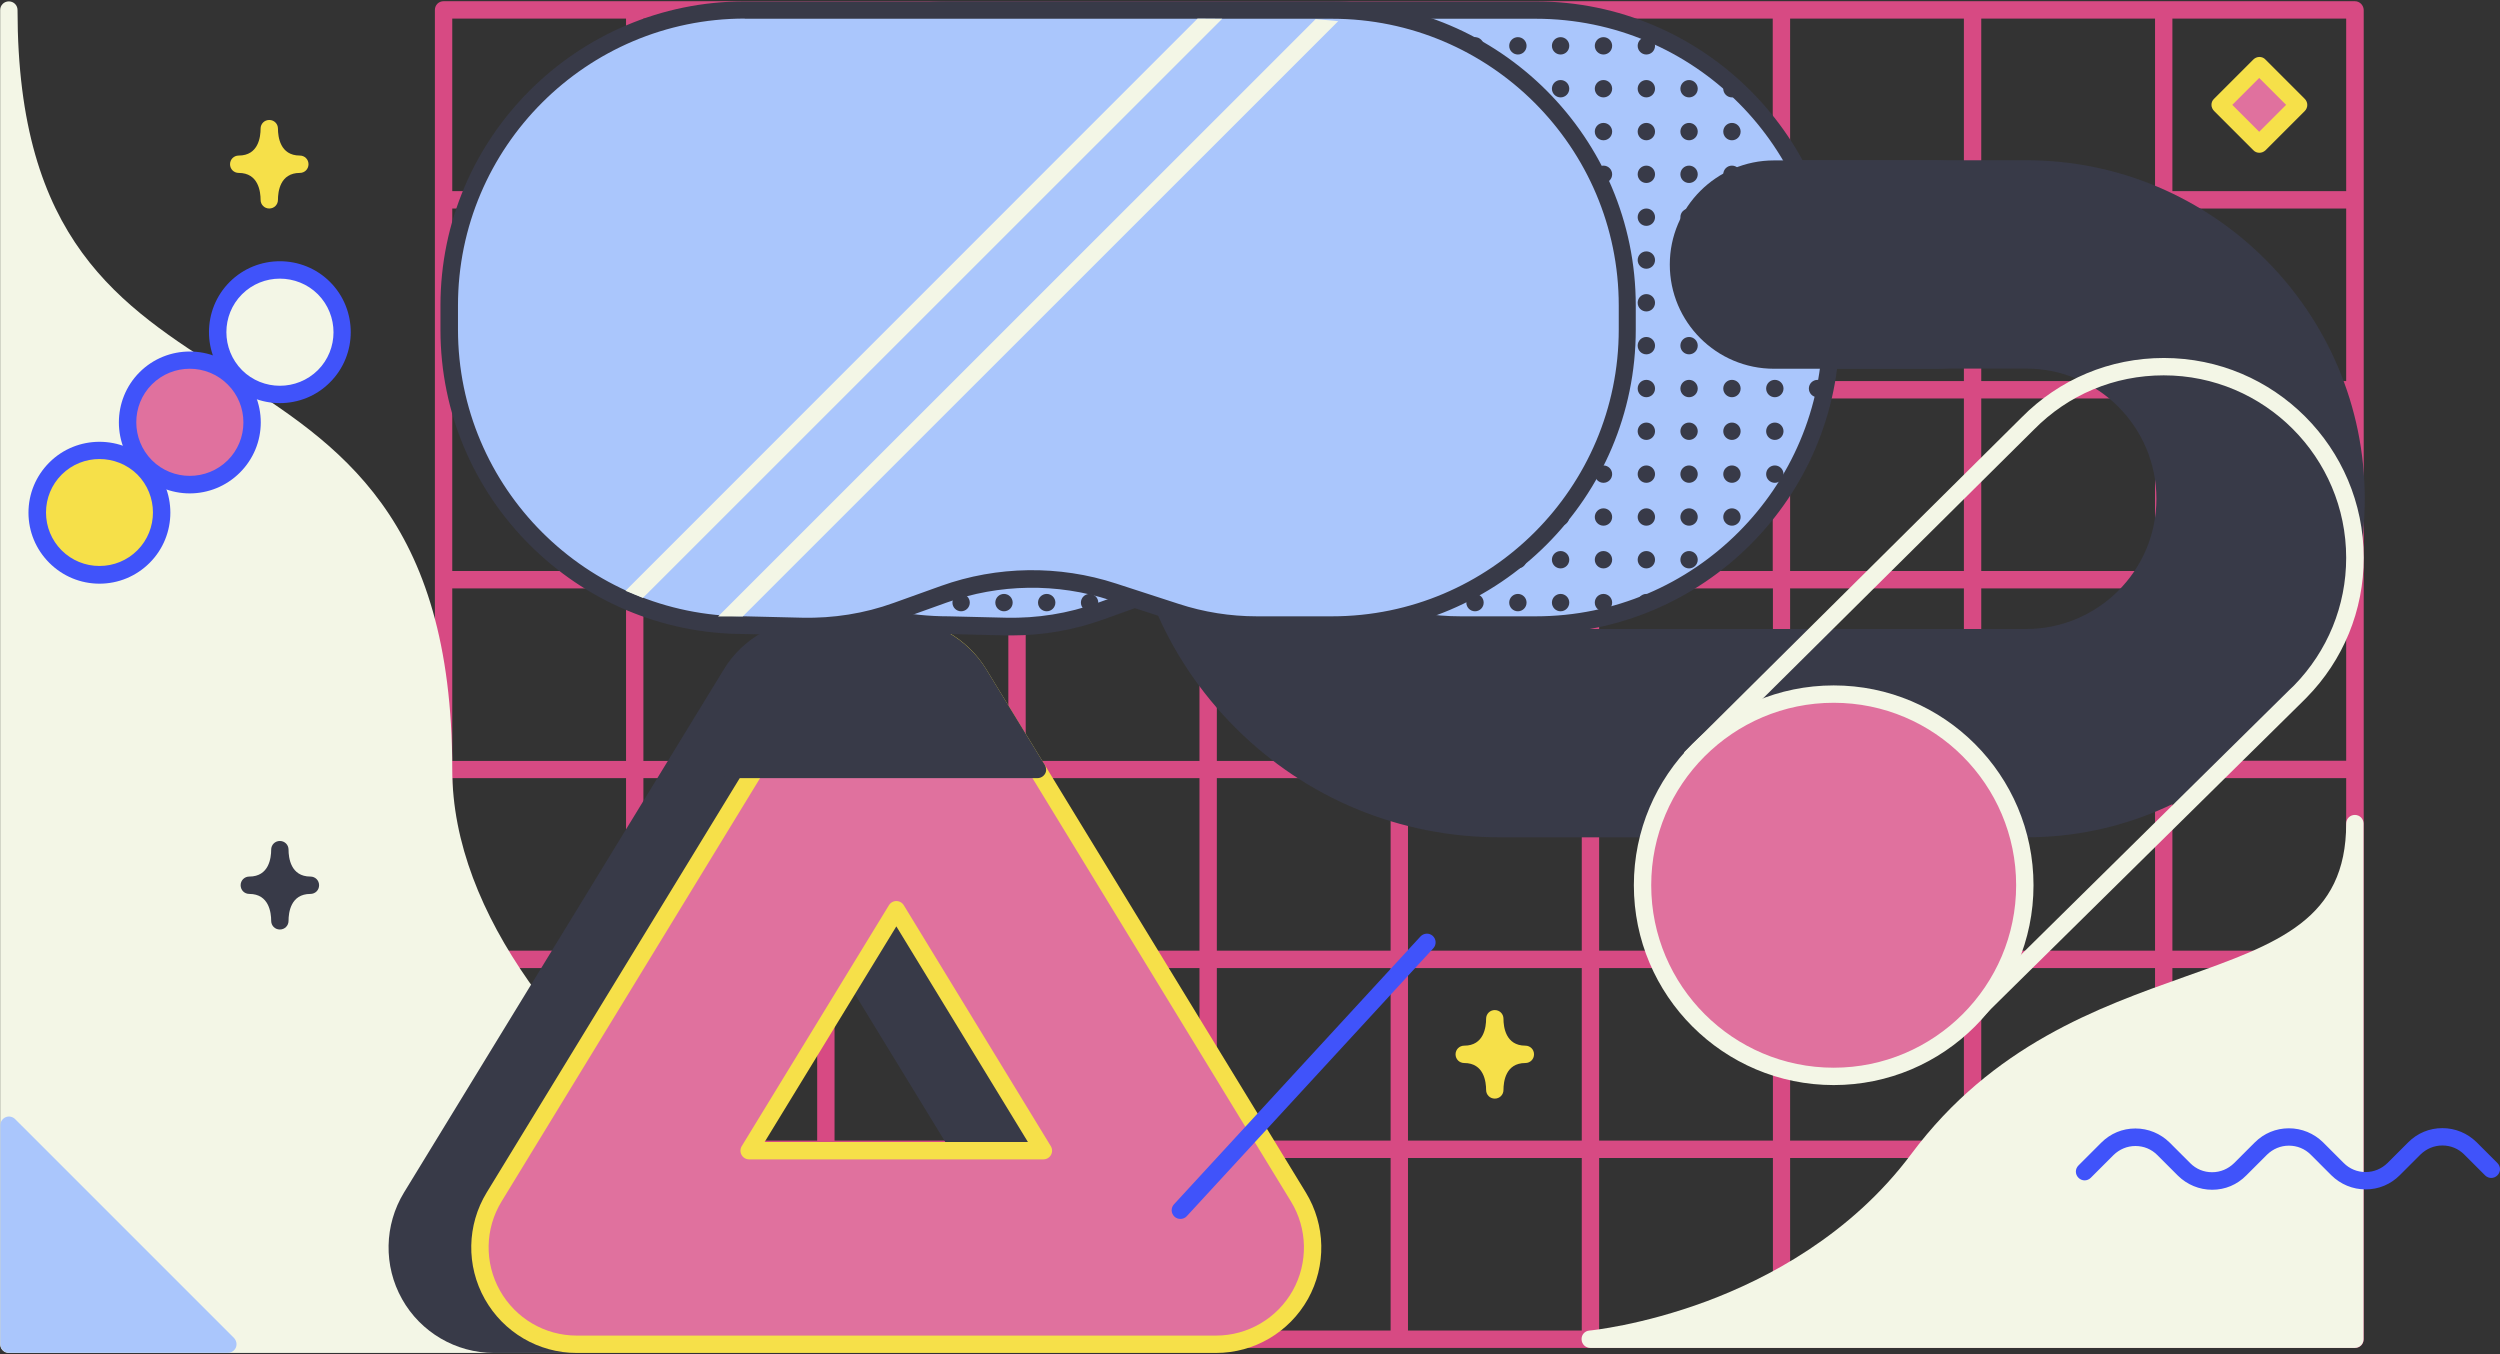 <svg xmlns="http://www.w3.org/2000/svg" xmlns:xlink="http://www.w3.org/1999/xlink" width="1440" height="780" version="1.1" viewBox="0 0 1440 780"><rect x="0" y="0" width="1440" height="780" fill="#333333" stroke="none"/><title>vr</title><desc>Created with Sketch.</desc><g id="Page-1" fill="none" fill-rule="evenodd" stroke="none" stroke-width="1"><g id="vr" fill-rule="nonzero" transform="translate(-240, -150)"><g id="Group" transform="translate(240, 150)"><path id="Shape" fill="#D74A83" d="M1356.4,0.7 L1246.3,0.7 L1136.2,0.7 L1026.1,0.7 L916,0.7 L806,0.7 L695.9,0.7 L585.8,0.7 L475.7,0.7 L365.6,0.7 L255.5,0.7 C252.7,0.7 250.5,2.9 250.5,5.7 L250.5,115.1 L250.5,224.5 L250.5,333.9 L250.5,443.3 L250.5,552.7 L250.5,662 L250.5,771.4 C250.5,774.2 252.7,776.4 255.5,776.4 L365.6,776.4 L475.7,776.4 L585.8,776.4 L695.9,776.4 L806,776.4 L916.1,776.4 L1026.2,776.4 L1136.3,776.4 L1246.4,776.4 L1356.5,776.4 C1359.3,776.4 1361.5,774.2 1361.5,771.4 L1361.5,662 L1361.5,552.6 L1361.5,443.2 L1361.5,333.9 L1361.5,224.5 L1361.5,115.1 L1361.5,5.7 C1361.4,3 1359.2,0.7 1356.4,0.7 Z M1351.4,219.5 L1251.3,219.5 L1251.3,120.1 L1351.4,120.1 L1351.4,219.5 Z M1351.4,328.9 L1251.3,328.9 L1251.3,229.5 L1351.4,229.5 L1351.4,328.9 Z M1351.4,438.2 L1251.3,438.2 L1251.3,338.8 L1351.4,338.8 L1351.4,438.2 Z M1351.4,547.6 L1251.3,547.6 L1251.3,448.2 L1351.4,448.2 L1351.4,547.6 Z M260.5,448.2 L360.6,448.2 L360.6,547.6 L260.5,547.6 L260.5,448.2 Z M260.5,338.9 L360.6,338.9 L360.6,438.3 L260.5,438.3 L260.5,338.9 Z M260.5,229.5 L360.6,229.5 L360.6,328.9 L260.5,328.9 L260.5,229.5 Z M370.6,338.9 L470.7,338.9 L470.7,438.3 L370.6,438.3 L370.6,338.9 Z M480.7,338.9 L580.8,338.9 L580.8,438.3 L480.7,438.3 L480.7,338.9 Z M590.8,338.9 L690.9,338.9 L690.9,438.3 L590.8,438.3 L590.8,338.9 Z M700.9,338.9 L801,338.9 L801,438.3 L700.9,438.3 L700.9,338.9 Z M811,338.9 L911.1,338.9 L911.1,438.3 L811,438.3 L811,338.9 Z M921.1,338.9 L1021.2,338.9 L1021.2,438.3 L921.1,438.3 L921.1,338.9 Z M1031.1,338.9 L1131.2,338.9 L1131.2,438.3 L1031.1,438.3 L1031.1,338.9 Z M1141.2,338.9 L1241.3,338.9 L1241.3,438.3 L1141.2,438.3 L1141.2,338.9 Z M1241.3,328.9 L1141.2,328.9 L1141.2,229.5 L1241.3,229.5 L1241.3,328.9 Z M1131.2,328.9 L1031.1,328.9 L1031.1,229.5 L1131.2,229.5 L1131.2,328.9 Z M1021.1,328.9 L921,328.9 L921,229.5 L1021.1,229.5 L1021.1,328.9 Z M911.1,328.9 L811,328.9 L811,229.5 L911.1,229.5 L911.1,328.9 Z M801,328.9 L700.9,328.9 L700.9,229.5 L801,229.5 L801,328.9 Z M690.9,328.9 L590.8,328.9 L590.8,229.5 L690.9,229.5 L690.9,328.9 Z M580.8,328.9 L480.7,328.9 L480.7,229.5 L580.8,229.5 L580.8,328.9 L580.8,328.9 Z M470.7,328.9 L370.6,328.9 L370.6,229.5 L470.7,229.5 L470.7,328.9 Z M370.6,448.2 L470.7,448.2 L470.7,547.6 L370.6,547.6 L370.6,448.2 Z M480.7,448.2 L580.8,448.2 L580.8,547.6 L480.7,547.6 L480.7,448.2 Z M590.8,448.2 L690.9,448.2 L690.9,547.6 L590.8,547.6 L590.8,448.2 Z M700.9,448.2 L801,448.2 L801,547.6 L700.9,547.6 L700.9,448.2 Z M811,448.2 L911.1,448.2 L911.1,547.6 L811,547.6 L811,448.2 Z M921.1,448.2 L1021.2,448.2 L1021.2,547.6 L921.1,547.6 L921.1,448.2 Z M1031.1,448.2 L1131.2,448.2 L1131.2,547.6 L1031.1,547.6 L1031.1,448.2 Z M1141.2,448.2 L1241.3,448.2 L1241.3,547.6 L1141.2,547.6 L1141.2,448.2 Z M1241.3,219.5 L1141.2,219.5 L1141.2,120.1 L1241.3,120.1 L1241.3,219.5 Z M1131.2,219.5 L1031.1,219.5 L1031.1,120.1 L1131.2,120.1 L1131.2,219.5 Z M1021.1,219.5 L921,219.5 L921,120.1 L1021.1,120.1 L1021.1,219.5 Z M911.1,219.5 L811,219.5 L811,120.1 L911.1,120.1 L911.1,219.5 Z M801,219.5 L700.9,219.5 L700.9,120.1 L801,120.1 L801,219.5 Z M690.9,219.5 L590.8,219.5 L590.8,120.1 L690.9,120.1 L690.9,219.5 Z M580.8,219.5 L480.7,219.5 L480.7,120.1 L580.8,120.1 L580.8,219.5 L580.8,219.5 Z M470.7,219.5 L370.6,219.5 L370.6,120.1 L470.7,120.1 L470.7,219.5 Z M360.6,219.5 L260.5,219.5 L260.5,120.1 L360.6,120.1 L360.6,219.5 Z M260.5,557.6 L360.6,557.6 L360.6,657 L260.5,657 L260.5,557.6 Z M370.6,557.6 L470.7,557.6 L470.7,657 L370.6,657 L370.6,557.6 Z M480.7,557.6 L580.8,557.6 L580.8,657 L480.7,657 L480.7,557.6 Z M590.8,557.6 L690.9,557.6 L690.9,657 L590.8,657 L590.8,557.6 Z M700.9,557.6 L801,557.6 L801,657 L700.9,657 L700.9,557.6 Z M811,557.6 L911.1,557.6 L911.1,657 L811,657 L811,557.6 Z M921.1,557.6 L1021.2,557.6 L1021.2,657 L921.1,657 L921.1,557.6 Z M1031.1,557.6 L1131.2,557.6 L1131.2,657 L1031.1,657 L1031.1,557.6 Z M1141.2,557.6 L1241.3,557.6 L1241.3,657 L1141.2,657 L1141.2,557.6 Z M1251.3,557.6 L1351.4,557.6 L1351.4,657 L1251.3,657 L1251.3,557.6 Z M1351.4,110.1 L1251.3,110.1 L1251.3,10.7 L1351.4,10.7 L1351.4,110.1 Z M1241.3,110.1 L1141.2,110.1 L1141.2,10.7 L1241.3,10.7 L1241.3,110.1 Z M1131.2,110.1 L1031.1,110.1 L1031.1,10.7 L1131.2,10.7 L1131.2,110.1 Z M1021.1,110.1 L921,110.1 L921,10.7 L1021.1,10.7 L1021.1,110.1 Z M911.1,110.1 L811,110.1 L811,10.7 L911.1,10.7 L911.1,110.1 Z M801,110.1 L700.9,110.1 L700.9,10.7 L801,10.7 L801,110.1 Z M690.9,110.1 L590.8,110.1 L590.8,10.7 L690.9,10.7 L690.9,110.1 Z M580.8,110.1 L480.7,110.1 L480.7,10.7 L580.8,10.7 L580.8,110.1 L580.8,110.1 Z M470.7,110.1 L370.6,110.1 L370.6,10.7 L470.7,10.7 L470.7,110.1 Z M260.5,10.7 L360.6,10.7 L360.6,110.1 L260.5,110.1 L260.5,10.7 Z M260.5,667 L360.6,667 L360.6,766.4 L260.5,766.4 L260.5,667 Z M370.6,667 L470.7,667 L470.7,766.4 L370.6,766.4 L370.6,667 Z M480.7,667 L580.8,667 L580.8,766.4 L480.7,766.4 L480.7,667 Z M590.8,667 L690.9,667 L690.9,766.4 L590.8,766.4 L590.8,667 Z M700.9,667 L801,667 L801,766.4 L700.9,766.4 L700.9,667 Z M811,667 L911.1,667 L911.1,766.4 L811,766.4 L811,667 Z M921.1,667 L1021.2,667 L1021.2,766.4 L921.1,766.4 L921.1,667 Z M1031.1,667 L1131.2,667 L1131.2,766.4 L1031.1,766.4 L1031.1,667 Z M1141.2,667 L1241.3,667 L1241.3,766.4 L1141.2,766.4 L1141.2,667 Z M1351.4,766.4 L1251.3,766.4 L1251.3,667 L1351.4,667 L1351.4,766.4 Z"/><path id="Path" fill="#F3F6E6" d="M1356.4,469.4 C1353.6,469.4 1351.4,471.6 1351.4,474.4 C1351.4,529.6 1312.3,543.5 1258.2,562.7 C1209,580.2 1147.7,601.9 1100.9,664.7 C1066,711.5 1017.6,736.6 983.1,749.5 C945.5,763.5 915.8,766.4 915.5,766.4 C912.8,766.6 910.8,768.9 911,771.6 C911.1,774.3 913.3,776.4 916,776.4 L1356.4,776.4 C1359.2,776.4 1361.4,774.2 1361.4,771.4 L1361.4,474.4 C1361.4,471.6 1359.2,469.4 1356.4,469.4 Z"/><path id="Path" fill="#F3F6E6" d="M612.9,769.3 C534,769.3 260.5,611.4 260.5,443.3 C260.5,297.5 194.8,255.8 131.3,215.5 C69,175.9 10.1,138.6 10.1,5.8 C10.1,3 7.9,0.8 5.1,0.8 C2.3,0.8 0.1,3 0.1,5.8 L0.1,774.3 C0.1,777.1 2.3,779.3 5.1,779.3 L612.9,779.3 C615.7,779.3 617.9,777.1 617.9,774.3 C617.9,771.5 615.7,769.3 612.9,769.3 Z"/><path id="Path" fill="#383A48" d="M1167.1,482.3 L864,482.3 C806.4,482.3 752.3,459.9 711.6,419.2 C670.9,378.5 648.5,324.4 648.5,266.8 L768.5,266.8 C768.5,319.5 811.3,362.3 864,362.3 L1167.1,362.3 C1208.4,362.3 1242.1,328.7 1242.1,287.3 C1242.1,245.9 1208.5,212.3 1167.1,212.3 L904.6,212.3 L904.6,92.3 L1167.1,92.3 C1274.6,92.3 1362.1,179.8 1362.1,287.3 C1362.1,394.9 1274.6,482.3 1167.1,482.3 Z"/><g transform="translate(223, 356)"><path id="Shape" fill="#383A48" d="M481.6,330.9 L297.5,29.5 C294.6,24.8 296.4,21.2 299.3,16.3 C301.2,13.1 303.4,9.4 301.4,5.6 C299.5,1.9 295.1,1 291,0.7 C289.1,0.5 246.1,0.5 245.7,0.5 C224.7,0.5 204.8,11.6 193.9,29.6 L9.7,330.9 C-1.7,349.6 -2.2,373.1 8.6,392.3 C19.3,411.4 39.6,423.3 61.6,423.3 L429.8,423.3 C451.7,423.3 472,411.4 482.8,392.3 C493.4,373.1 493,349.6 481.6,330.9 Z M321.5,301.8 L169.8,301.8 L245.6,177.6 L321.5,301.8 Z"/><path id="Shape" fill="#E0719E" stroke="#F6E049" stroke-linejoin="round" stroke-width="10" d="M524.9,333.5 L374.5,87.2 L340.8,32.1 C330.7,15.5 312.7,5.4 293.2,5.4 C273.8,5.4 255.8,15.5 245.6,32.1 L212,87.2 L61.6,333.5 C51.1,350.7 50.7,372.2 60.6,389.8 C70.5,407.4 89,418.3 109.2,418.3 L477.4,418.3 C497.6,418.3 516.1,407.4 526,389.8 C535.8,372.2 535.4,350.7 524.9,333.5 Z M208.5,306.8 L293.3,168 L378,306.8 L208.5,306.8 Z"/><path id="Path" fill="#383A48" d="M378.8,84.6 L345.1,29.5 C334.1,11.6 314.3,0.4 293.3,0.4 C273.6,0.4 247.6,10.3 235.8,29.2 L193.7,84.1 C192.5,85.6 192.3,87.6 193.2,89.4 C194,91.1 195.8,92.2 197.7,92.2 L374.6,92.2 C376.4,92.2 378.1,91.2 379,89.6 C379.9,88 379.7,86.2 378.8,84.6 Z"/></g><g transform="translate(253, 0)"><g><g transform="translate(118, 0)"><path id="Path" fill="#AAC6FC" d="M513.5,360.1 L470.3,360.1 C454.4,360.1 438.7,357.6 423.6,352.7 L387.6,341 C355.8,330.6 321.5,331.1 290.1,342.4 L262.8,352.2 C245.3,358.5 226.8,361.4 208.3,361 L175.4,360.2 C81.4,360.2 5.2,284 5.2,190 L5.2,176 C5.2,82 81.4,5.8 175.4,5.8 L513.5,5.8 C607.5,5.8 683.7,82 683.7,176 L683.7,189.9 C683.8,283.9 607.6,360.1 513.5,360.1 Z"/><path id="Shape" fill="#383A48" d="M212,366 C210.7,366 209.4,366 208.1,366 L175.3,365.2 C78.7,365.2 0.1,286.6 0.1,190 L0.1,176 C0.1,79.4 78.7,0.8 175.3,0.8 L513.4,0.8 C610,0.8 688.6,79.4 688.6,176 L688.6,189.9 C688.6,286.5 610,365.1 513.4,365.1 L470.2,365.1 C453.8,365.1 437.5,362.5 421.9,357.4 L385.9,345.7 C355.4,335.7 321.9,336.2 291.6,347.1 L264.3,356.9 C247.6,362.9 229.9,366 212,366 Z M175.4,10.7 C84.3,10.7 10.2,84.8 10.2,175.9 L10.2,189.8 C10.2,280.9 84.3,355 175.4,355 C175.4,355 175.5,355 175.5,355 L208.4,355.8 C226.4,356.2 244.2,353.4 261.1,347.3 L288.4,337.5 C320.7,325.9 356.5,325.4 389.2,336.1 L425.2,347.8 C439.8,352.6 455,355 470.4,355 L513.6,355 C604.7,355 678.8,280.9 678.8,189.8 L678.8,176 C678.8,84.9 604.7,10.8 513.6,10.8 L175.4,10.8 L175.4,10.7 Z"/></g><g id="Oval" fill="#383A48" transform="translate(122, 21)"><circle cx="671.9" cy="128.8" r="5"/><circle cx="671.9" cy="153.4" r="5"/><circle cx="671.9" cy="178.1" r="5"/><circle cx="671.9" cy="202.8" r="5"/><circle cx="647.3" cy="79.4" r="5"/><circle cx="647.3" cy="104.1" r="5"/><circle cx="647.3" cy="128.8" r="5"/><circle cx="647.3" cy="153.4" r="5"/><circle cx="647.3" cy="178.1" r="5"/><circle cx="647.3" cy="202.8" r="5"/><circle cx="647.3" cy="227.4" r="5"/><circle cx="647.3" cy="252.1" r="5"/><circle cx="622.6" cy="30.1" r="5"/><circle cx="622.6" cy="54.8" r="5"/><circle cx="622.6" cy="79.4" r="5"/><circle cx="622.6" cy="104.1" r="5"/><circle cx="622.6" cy="128.8" r="5"/><circle cx="622.6" cy="153.4" r="5"/><circle cx="622.6" cy="178.1" r="5"/><circle cx="622.6" cy="202.8" r="5"/><circle cx="622.6" cy="227.4" r="5"/><circle cx="622.6" cy="252.1" r="5"/><circle cx="622.6" cy="276.8" r="5"/><circle cx="597.9" cy="30.1" r="5"/><circle cx="597.9" cy="54.8" r="5"/><circle cx="597.9" cy="79.4" r="5"/><circle cx="597.9" cy="104.1" r="5"/><circle cx="597.9" cy="128.8" r="5"/><circle cx="597.9" cy="153.4" r="5"/><circle cx="597.9" cy="178.1" r="5"/><circle cx="597.9" cy="202.8" r="5"/><circle cx="597.9" cy="227.4" r="5"/><circle cx="597.9" cy="252.1" r="5"/><circle cx="597.9" cy="276.8" r="5"/><circle cx="597.9" cy="301.4" r="5"/><circle cx="573.3" cy="5.4" r="5"/><circle cx="573.3" cy="30.1" r="5"/><circle cx="573.3" cy="54.8" r="5"/><circle cx="573.3" cy="79.4" r="5"/><circle cx="573.3" cy="104.1" r="5"/><circle cx="573.3" cy="128.8" r="5"/><circle cx="573.3" cy="153.4" r="5"/><circle cx="573.3" cy="178.1" r="5"/><circle cx="573.3" cy="202.8" r="5"/><circle cx="573.3" cy="227.4" r="5"/><circle cx="573.3" cy="252.1" r="5"/><circle cx="573.3" cy="276.8" r="5"/><circle cx="573.3" cy="301.4" r="5"/><circle cx="573.3" cy="326.1" r="5"/><circle cx="548.6" cy="5.4" r="5"/><circle cx="548.6" cy="30.1" r="5"/><circle cx="548.6" cy="54.8" r="5"/><circle cx="548.6" cy="79.4" r="5"/><circle cx="548.6" cy="104.1" r="5"/><circle cx="548.6" cy="128.8" r="5"/><circle cx="548.6" cy="153.4" r="5"/><circle cx="548.6" cy="178.1" r="5"/><circle cx="548.6" cy="202.8" r="5"/><circle cx="548.6" cy="227.4" r="5"/><circle cx="548.6" cy="252.1" r="5"/><circle cx="548.6" cy="276.8" r="5"/><circle cx="548.6" cy="301.4" r="5"/><circle cx="548.6" cy="326.1" r="5"/><circle cx="523.9" cy="5.4" r="5"/><circle cx="523.9" cy="30.1" r="5"/><circle cx="523.9" cy="54.8" r="5"/><circle cx="523.9" cy="79.4" r="5"/><circle cx="523.9" cy="104.1" r="5"/><circle cx="523.9" cy="128.8" r="5"/><circle cx="523.9" cy="153.4" r="5"/><circle cx="523.9" cy="178.1" r="5"/><circle cx="523.9" cy="202.8" r="5"/><circle cx="523.9" cy="227.4" r="5"/><circle cx="523.9" cy="252.1" r="5"/><circle cx="523.9" cy="276.8" r="5"/><circle cx="523.9" cy="301.4" r="5"/><circle cx="523.9" cy="326.1" r="5"/><circle cx="499.3" cy="5.4" r="5"/><circle cx="499.3" cy="30.1" r="5"/><circle cx="499.3" cy="54.8" r="5"/><circle cx="499.3" cy="79.4" r="5"/><circle cx="499.3" cy="104.1" r="5"/><circle cx="499.3" cy="128.8" r="5"/><circle cx="499.3" cy="153.4" r="5"/><circle cx="499.3" cy="178.1" r="5"/><circle cx="499.3" cy="202.8" r="5"/><circle cx="499.3" cy="227.4" r="5"/><circle cx="499.3" cy="252.1" r="5"/><circle cx="499.3" cy="276.8" r="5"/><circle cx="499.3" cy="301.4" r="5"/><circle cx="499.3" cy="326.1" r="5"/><circle cx="474.6" cy="5.4" r="5"/><circle cx="474.6" cy="30.1" r="5"/><circle cx="474.6" cy="54.8" r="5"/><circle cx="474.6" cy="79.4" r="5"/><circle cx="474.6" cy="104.1" r="5"/><circle cx="474.6" cy="128.8" r="5"/><circle cx="474.6" cy="153.4" r="5"/><circle cx="474.6" cy="178.1" r="5"/><circle cx="474.6" cy="202.8" r="5"/><circle cx="474.6" cy="227.4" r="5"/><circle cx="474.6" cy="252.1" r="5"/><circle cx="474.6" cy="276.8" r="5"/><circle cx="474.6" cy="301.4" r="5"/><circle cx="474.6" cy="326.1" r="5"/><circle cx="449.9" cy="5.4" r="5"/><circle cx="449.9" cy="30.1" r="5"/><circle cx="449.9" cy="54.8" r="5"/><circle cx="449.9" cy="79.4" r="5"/><circle cx="449.9" cy="104.1" r="5"/><circle cx="449.9" cy="128.8" r="5"/><circle cx="449.9" cy="153.4" r="5"/><circle cx="449.9" cy="178.1" r="5"/><circle cx="449.9" cy="202.8" r="5"/><circle cx="449.9" cy="227.4" r="5"/><circle cx="449.9" cy="252.1" r="5"/><circle cx="449.9" cy="276.8" r="5"/><circle cx="449.9" cy="301.4" r="5"/><circle cx="449.9" cy="326.1" r="5"/><circle cx="425.3" cy="5.4" r="5"/><circle cx="425.3" cy="30.1" r="5"/><circle cx="425.3" cy="54.8" r="5"/><circle cx="425.3" cy="79.4" r="5"/><circle cx="425.3" cy="104.1" r="5"/><circle cx="425.3" cy="128.8" r="5"/><circle cx="425.3" cy="153.4" r="5"/><circle cx="425.3" cy="178.1" r="5"/><circle cx="425.3" cy="202.8" r="5"/><circle cx="425.3" cy="227.4" r="5"/><circle cx="425.3" cy="252.1" r="5"/><circle cx="425.3" cy="276.8" r="5"/><circle cx="425.3" cy="301.4" r="5"/><circle cx="425.3" cy="326.1" r="5"/><circle cx="400.6" cy="5.4" r="5"/><circle cx="400.6" cy="30.1" r="5"/><circle cx="400.6" cy="54.8" r="5"/><circle cx="400.6" cy="79.4" r="5"/><circle cx="400.6" cy="104.1" r="5"/><circle cx="400.6" cy="128.8" r="5"/><circle cx="400.6" cy="153.4" r="5"/><circle cx="400.6" cy="178.1" r="5"/><circle cx="400.6" cy="202.8" r="5"/><circle cx="400.6" cy="227.4" r="5"/><circle cx="400.6" cy="252.1" r="5"/><circle cx="400.6" cy="276.8" r="5"/><circle cx="400.6" cy="301.4" r="5"/><circle cx="375.9" cy="5.4" r="5"/><circle cx="375.9" cy="30.1" r="5"/><circle cx="375.9" cy="54.8" r="5"/><circle cx="375.9" cy="79.4" r="5"/><circle cx="375.9" cy="104.1" r="5"/><circle cx="375.9" cy="128.8" r="5"/><circle cx="375.9" cy="153.4" r="5"/><circle cx="375.9" cy="178.1" r="5"/><circle cx="375.9" cy="202.8" r="5"/><circle cx="375.9" cy="227.4" r="5"/><circle cx="375.9" cy="252.1" r="5"/><circle cx="375.9" cy="276.8" r="5"/><circle cx="375.9" cy="301.4" r="5"/><circle cx="351.3" cy="5.4" r="5"/><circle cx="351.3" cy="30.1" r="5"/><circle cx="351.3" cy="54.8" r="5"/><circle cx="351.3" cy="79.4" r="5"/><circle cx="351.3" cy="104.1" r="5"/><circle cx="351.3" cy="128.8" r="5"/><circle cx="351.3" cy="153.4" r="5"/><circle cx="351.3" cy="178.1" r="5"/><circle cx="351.3" cy="202.8" r="5"/><circle cx="351.3" cy="227.4" r="5"/><circle cx="351.3" cy="252.1" r="5"/><circle cx="351.3" cy="276.8" r="5"/><circle cx="351.3" cy="301.4" r="5"/><circle cx="326.6" cy="5.4" r="5"/><circle cx="326.6" cy="30.1" r="5"/><circle cx="326.6" cy="54.8" r="5"/><circle cx="326.6" cy="79.4" r="5"/><circle cx="326.6" cy="104.1" r="5"/><circle cx="326.6" cy="128.8" r="5"/><circle cx="326.6" cy="153.4" r="5"/><circle cx="326.6" cy="178.1" r="5"/><circle cx="326.6" cy="202.8" r="5"/><circle cx="326.6" cy="227.4" r="5"/><circle cx="326.6" cy="252.1" r="5"/><circle cx="326.6" cy="276.8" r="5"/><circle cx="326.6" cy="301.4" r="5"/><circle cx="301.9" cy="5.4" r="5"/><circle cx="301.9" cy="30.1" r="5"/><circle cx="301.9" cy="54.8" r="5"/><circle cx="301.9" cy="79.4" r="5"/><circle cx="301.9" cy="104.1" r="5"/><circle cx="301.9" cy="128.8" r="5"/><circle cx="301.9" cy="153.4" r="5"/><circle cx="301.9" cy="178.1" r="5"/><circle cx="301.9" cy="202.8" r="5"/><circle cx="301.9" cy="227.4" r="5"/><circle cx="301.9" cy="252.1" r="5"/><circle cx="301.9" cy="276.8" r="5"/><circle cx="301.9" cy="301.4" r="5"/><circle cx="277.3" cy="5.4" r="5"/><circle cx="277.3" cy="30.1" r="5"/><circle cx="277.3" cy="54.8" r="5"/><circle cx="277.3" cy="79.4" r="5"/><circle cx="277.3" cy="104.1" r="5"/><circle cx="277.3" cy="128.8" r="5"/><circle cx="277.3" cy="153.4" r="5"/><circle cx="277.3" cy="178.1" r="5"/><circle cx="277.3" cy="202.8" r="5"/><circle cx="277.3" cy="227.4" r="5"/><circle cx="277.3" cy="252.1" r="5"/><circle cx="277.3" cy="276.8" r="5"/><circle cx="277.3" cy="301.4" r="5"/><circle cx="252.6" cy="5.4" r="5"/><circle cx="252.6" cy="30.1" r="5"/><circle cx="252.6" cy="54.8" r="5"/><circle cx="252.6" cy="79.4" r="5"/><circle cx="252.6" cy="104.1" r="5"/><circle cx="252.6" cy="128.8" r="5"/><circle cx="252.6" cy="153.4" r="5"/><circle cx="252.6" cy="178.1" r="5"/><circle cx="252.6" cy="202.8" r="5"/><circle cx="252.6" cy="227.4" r="5"/><circle cx="252.6" cy="252.1" r="5"/><circle cx="252.6" cy="276.8" r="5"/><circle cx="252.6" cy="301.4" r="5"/><circle cx="252.6" cy="326.1" r="5"/><circle cx="227.9" cy="5.4" r="5"/><circle cx="227.9" cy="30.1" r="5"/><circle cx="227.9" cy="54.8" r="5"/><circle cx="227.9" cy="79.4" r="5"/><circle cx="227.9" cy="104.1" r="5"/><circle cx="227.9" cy="128.8" r="5"/><circle cx="227.9" cy="153.4" r="5"/><circle cx="227.9" cy="178.1" r="5"/><circle cx="227.9" cy="202.8" r="5"/><circle cx="227.9" cy="227.4" r="5"/><circle cx="227.9" cy="252.1" r="5"/><circle cx="227.9" cy="276.8" r="5"/><circle cx="227.9" cy="301.4" r="5"/><circle cx="227.9" cy="326.1" r="5"/><circle cx="203.3" cy="5.4" r="5"/><circle cx="203.3" cy="30.1" r="5"/><circle cx="203.3" cy="54.8" r="5"/><circle cx="203.3" cy="79.4" r="5"/><circle cx="203.3" cy="104.1" r="5"/><circle cx="203.3" cy="128.8" r="5"/><circle cx="203.3" cy="153.4" r="5"/><circle cx="203.3" cy="178.1" r="5"/><circle cx="203.3" cy="202.8" r="5"/><circle cx="203.3" cy="227.4" r="5"/><circle cx="203.3" cy="252.1" r="5"/><circle cx="203.3" cy="276.8" r="5"/><circle cx="203.3" cy="301.4" r="5"/><circle cx="203.3" cy="326.1" r="5"/><circle cx="178.6" cy="5.4" r="5"/><circle cx="178.6" cy="30.1" r="5"/><circle cx="178.6" cy="54.8" r="5"/><circle cx="178.6" cy="79.4" r="5"/><circle cx="178.6" cy="104.1" r="5"/><circle cx="178.6" cy="128.8" r="5"/><circle cx="178.6" cy="153.4" r="5"/><circle cx="178.6" cy="178.1" r="5"/><circle cx="178.6" cy="202.8" r="5"/><circle cx="178.6" cy="227.4" r="5"/><circle cx="178.6" cy="252.1" r="5"/><circle cx="178.6" cy="276.8" r="5"/><circle cx="178.6" cy="301.4" r="5"/><circle cx="178.6" cy="326.1" r="5"/><circle cx="153.9" cy="5.4" r="5"/><circle cx="153.9" cy="30.1" r="5"/><circle cx="153.9" cy="54.8" r="5"/><circle cx="153.9" cy="79.4" r="5"/><circle cx="153.9" cy="104.1" r="5"/><circle cx="153.9" cy="128.8" r="5"/><circle cx="153.9" cy="153.4" r="5"/><circle cx="153.9" cy="178.1" r="5"/><circle cx="153.9" cy="202.8" r="5"/><circle cx="153.9" cy="227.4" r="5"/><circle cx="153.9" cy="252.1" r="5"/><circle cx="153.9" cy="276.8" r="5"/><circle cx="153.9" cy="301.4" r="5"/><circle cx="153.9" cy="326.1" r="5"/><circle cx="129.3" cy="5.4" r="5"/><circle cx="129.3" cy="30.1" r="5"/><circle cx="129.3" cy="54.8" r="5"/><circle cx="129.3" cy="79.4" r="5"/><circle cx="129.3" cy="104.1" r="5"/><circle cx="129.3" cy="128.8" r="5"/><circle cx="129.3" cy="153.4" r="5"/><circle cx="129.3" cy="178.1" r="5"/><circle cx="129.3" cy="202.8" r="5"/><circle cx="129.3" cy="227.4" r="5"/><circle cx="129.3" cy="252.1" r="5"/><circle cx="129.3" cy="276.8" r="5"/><circle cx="129.3" cy="301.4" r="5"/><circle cx="129.3" cy="326.1" r="5"/><circle cx="104.6" cy="5.4" r="5"/><circle cx="104.6" cy="30.1" r="5"/><circle cx="104.6" cy="54.8" r="5"/><circle cx="104.6" cy="79.4" r="5"/><circle cx="104.6" cy="104.1" r="5"/><circle cx="104.6" cy="128.8" r="5"/><circle cx="104.6" cy="153.4" r="5"/><circle cx="104.6" cy="178.1" r="5"/><circle cx="104.6" cy="202.8" r="5"/><circle cx="104.6" cy="227.4" r="5"/><circle cx="104.6" cy="252.1" r="5"/><circle cx="104.6" cy="276.8" r="5"/><circle cx="104.6" cy="301.4" r="5"/><circle cx="104.6" cy="326.1" r="5"/><circle cx="79.9" cy="5.4" r="5"/><circle cx="79.9" cy="30.1" r="5"/><circle cx="79.9" cy="54.8" r="5"/><circle cx="79.9" cy="79.4" r="5"/><circle cx="79.9" cy="104.1" r="5"/><circle cx="79.9" cy="128.8" r="5"/><circle cx="79.9" cy="153.4" r="5"/><circle cx="79.9" cy="178.1" r="5"/><circle cx="79.9" cy="202.8" r="5"/><circle cx="79.9" cy="227.4" r="5"/><circle cx="79.9" cy="252.1" r="5"/><circle cx="79.9" cy="276.8" r="5"/><circle cx="79.9" cy="301.4" r="5"/><circle cx="55.3" cy="30.1" r="5"/><circle cx="55.3" cy="54.8" r="5"/><circle cx="55.3" cy="79.4" r="5"/><circle cx="55.3" cy="104.1" r="5"/><circle cx="55.3" cy="128.8" r="5"/><circle cx="55.3" cy="153.4" r="5"/><circle cx="55.3" cy="178.1" r="5"/><circle cx="55.3" cy="202.8" r="5"/><circle cx="55.3" cy="227.4" r="5"/><circle cx="55.3" cy="252.1" r="5"/><circle cx="55.3" cy="276.8" r="5"/><circle cx="30.6" cy="54.8" r="5"/><circle cx="30.6" cy="79.4" r="5"/><circle cx="30.6" cy="104.1" r="5"/><circle cx="30.6" cy="128.8" r="5"/><circle cx="30.6" cy="153.4" r="5"/><circle cx="30.6" cy="178.1" r="5"/><circle cx="30.6" cy="202.8" r="5"/><circle cx="30.6" cy="227.4" r="5"/><circle cx="30.6" cy="252.1" r="5"/><circle cx="5.9" cy="104.1" r="5"/><circle cx="5.9" cy="128.8" r="5"/><circle cx="5.9" cy="153.4" r="5"/><circle cx="5.9" cy="178.1" r="5"/><circle cx="5.9" cy="202.8" r="5"/></g><g><path id="Path" fill="#AAC6FC" d="M514.1,360.1 L470.9,360.1 C455,360.1 439.3,357.6 424.2,352.7 L388.2,341 C356.4,330.6 322.1,331.1 290.7,342.4 L263.4,352.2 C245.9,358.5 227.4,361.4 208.9,361 L176,360.2 C82,360.2 5.8,284 5.8,190 L5.8,176 C5.8,82 82,5.8 176,5.8 L514.1,5.8 C608.1,5.8 684.3,82 684.3,176 L684.3,189.9 C684.4,283.9 608.1,360.1 514.1,360.1 Z"/><path id="Shape" fill="#383A48" d="M212.6,366 C211.3,366 210,366 208.7,366 L175.9,365.2 C79.3,365.2 0.7,286.6 0.7,190 L0.7,176 C0.7,79.4 79.3,0.8 175.9,0.8 L514,0.8 C610.6,0.8 689.2,79.4 689.2,176 L689.2,189.9 C689.2,286.5 610.6,365.1 514,365.1 L470.8,365.1 C454.4,365.1 438.1,362.5 422.5,357.4 L386.5,345.7 C356,335.7 322.5,336.2 292.2,347.1 L264.9,356.9 C248.2,362.9 230.5,366 212.6,366 Z M176,10.7 C84.9,10.7 10.8,84.8 10.8,175.9 L10.8,189.8 C10.8,280.9 84.9,355 176,355 C176,355 176.1,355 176.1,355 L209,355.8 C227,356.2 244.8,353.4 261.7,347.3 L289,337.5 C321.3,325.9 357.1,325.4 389.8,336.1 L425.8,347.8 C440.4,352.6 455.6,355 471,355 L514.2,355 C605.3,355 679.4,280.9 679.4,189.8 L679.4,176 C679.4,84.9 605.3,10.8 514.2,10.8 L176,10.8 L176,10.7 Z"/></g><polygon id="Path" fill="#F3F6E6" points="117.3 344.4 107.3 340.3 436.8 10.7 451 10.8"/><polygon id="Path" fill="#F3F6E6" points="174.8 355.1 160.6 355.1 504.8 11 517.8 12.2"/></g><path id="Path" fill="#383A48" d="M862.9,212.4 L768.8,212.4 C735.7,212.4 708.8,185.5 708.8,152.4 C708.8,119.3 735.7,92.4 768.8,92.4 L862.9,92.4 C896,92.4 922.9,119.3 922.9,152.4 C922.9,185.5 896,212.4 862.9,212.4 Z"/></g><g transform="translate(941, 206)"><path id="Shape" fill="#F3F6E6" d="M201.7,379.2 L29,227.4 L223.4,34.5 C245.2,12.4 274.3,0.2 305.4,0.2 C368.9,0.2 420.5,51.8 420.5,115.3 C420.5,145.6 408.8,174.2 387.6,195.8 L387.6,195.8 C386.8,196.6 385.9,197.5 385.1,198.3 L201.7,379.2 Z M43.6,226.9 L201.2,365.5 L378,191.1 C378.8,190.3 379.6,189.5 380.4,188.8 L380.4,188.8 C399.7,169 410.4,142.9 410.4,115.3 C410.4,57.4 363.3,10.2 305.3,10.2 C276.9,10.2 250.3,21.3 230.4,41.6 L43.6,226.9 Z"/><g transform="translate(0, 188)"><circle id="Oval" cx="115.2" cy="115.9" r="110.1" fill="#E0719E"/><path id="Shape" fill="#F3F6E6" d="M115.2,231 C51.7,231 0.1,179.4 0.1,115.9 C0.1,52.4 51.7,0.8 115.2,0.8 C178.7,0.8 230.3,52.4 230.3,115.9 C230.3,179.4 178.7,231 115.2,231 Z M115.2,10.8 C57.3,10.8 10.1,57.9 10.1,115.9 C10.1,173.9 57.3,221 115.2,221 C173.1,221 220.3,173.9 220.3,115.9 C220.3,57.9 173.2,10.8 115.2,10.8 Z"/></g></g><path id="Path" fill="#4053FA" d="M1274.2,685.3 C1266.8,685.3 1259.8,682.4 1254.5,677.2 L1242.6,665.3 C1239.2,661.9 1234.8,660.1 1230,660.1 C1230,660.1 1230,660.1 1230,660.1 C1225.2,660.1 1220.8,662 1217.4,665.3 L1204.3,678.4 C1202.3,680.4 1199.2,680.4 1197.2,678.4 C1195.2,676.4 1195.2,673.3 1197.2,671.3 L1210.3,658.2 C1215.6,652.9 1222.5,650 1230,650 C1230,650 1230,650 1230,650 C1237.4,650 1244.4,652.9 1249.7,658.1 L1261.6,670 C1265,673.4 1269.4,675.2 1274.2,675.2 C1274.2,675.2 1274.2,675.2 1274.2,675.2 C1279,675.2 1283.4,673.3 1286.8,670 L1298.7,658.1 C1304,652.8 1310.9,649.9 1318.4,649.9 C1318.4,649.9 1318.4,649.9 1318.4,649.9 C1325.8,649.9 1332.8,652.8 1338.1,658 L1350,669.9 C1353.4,673.3 1357.8,675.1 1362.6,675.1 C1362.6,675.1 1362.6,675.1 1362.6,675.1 C1367.4,675.1 1371.8,673.2 1375.2,669.9 L1387.1,658 C1392.4,652.7 1399.3,649.8 1406.8,649.8 C1406.8,649.8 1406.8,649.8 1406.8,649.8 C1414.2,649.8 1421.2,652.7 1426.5,657.9 L1438.5,669.9 C1440.5,671.9 1440.5,675 1438.5,677 C1436.5,679 1433.4,679 1431.4,677 L1419.4,665 C1416,661.6 1411.6,659.8 1406.8,659.8 C1406.8,659.8 1406.8,659.8 1406.8,659.8 C1402,659.8 1397.6,661.7 1394.2,665 L1382.3,676.9 C1377,682.2 1370.1,685.1 1362.6,685.1 C1362.6,685.1 1362.6,685.1 1362.6,685.1 C1355.2,685.1 1348.2,682.2 1342.9,677 L1331,665.1 C1327.6,661.7 1323.2,659.9 1318.4,659.9 C1318.4,659.9 1318.4,659.9 1318.4,659.9 C1313.6,659.9 1309.2,661.8 1305.8,665.1 L1293.9,677 C1288.6,682.4 1281.7,685.3 1274.2,685.3 C1274.2,685.3 1274.2,685.3 1274.2,685.3 Z"/><g transform="translate(1273, 32)"><rect id="Rectangle" width="32" height="32" x="12.364" y="12.397" fill="#E0719E" transform="translate(28.363, 28.397) rotate(-45) translate(-28.363, -28.397)"/><path id="Shape" fill="#F6E049" d="M28.4,56 C27.1,56 25.8,55.5 24.9,54.5 L2.3,31.9 C1.4,31 0.8,29.7 0.8,28.4 C0.8,27.1 1.3,25.8 2.3,24.9 L24.9,2.3 C25.8,1.4 27.1,0.8 28.4,0.8 C29.7,0.8 31,1.3 31.9,2.3 L54.5,24.9 C56.5,26.9 56.5,30 54.5,32 L31.9,54.6 C30.9,55.5 29.7,56 28.4,56 Z M12.8,28.4 L28.3,43.9 L43.8,28.4 L28.3,12.9 L12.8,28.4 Z"/></g><path id="Path" fill="#F6E049" d="M172.7,89.6 C161.3,89.6 160.1,78.7 160.1,74.1 C160.1,71.3 157.9,69.1 155.1,69.1 C152.3,69.1 150.1,71.3 150.1,74.1 C150.1,78.8 148.9,89.6 137.5,89.6 C134.7,89.6 132.5,91.8 132.5,94.6 C132.5,97.4 134.7,99.6 137.5,99.6 C148.9,99.6 150.1,110.5 150.1,115.1 C150.1,117.9 152.3,120.1 155.1,120.1 C157.9,120.1 160.1,117.9 160.1,115.1 C160.1,110.4 161.3,99.6 172.7,99.6 C175.5,99.6 177.7,97.4 177.7,94.6 C177.7,91.8 175.5,89.6 172.7,89.6 Z"/><path id="Path" fill="#F6E049" d="M878.6,602.3 C867.2,602.3 866,591.4 866,586.8 C866,584 863.8,581.8 861,581.8 C858.2,581.8 856,584 856,586.8 C856,591.5 854.8,602.3 843.4,602.3 C840.6,602.3 838.4,604.5 838.4,607.3 C838.4,610.1 840.6,612.3 843.4,612.3 C854.8,612.3 856,623.2 856,627.8 C856,630.6 858.2,632.8 861,632.8 C863.8,632.8 866,630.6 866,627.8 C866,623.1 867.2,612.3 878.6,612.3 C881.4,612.3 883.6,610.1 883.6,607.3 C883.6,604.5 881.4,602.3 878.6,602.3 Z"/><path id="Path" fill="#383A48" d="M178.8,504.9 C167.4,504.9 166.2,494 166.2,489.4 C166.2,486.6 164,484.4 161.2,484.4 C158.4,484.4 156.2,486.6 156.2,489.4 C156.2,494.1 155,504.9 143.6,504.9 C140.8,504.9 138.6,507.1 138.6,509.9 C138.6,512.7 140.8,514.9 143.6,514.9 C155,514.9 156.2,525.8 156.2,530.4 C156.2,533.2 158.4,535.4 161.2,535.4 C164,535.4 166.2,533.2 166.2,530.4 C166.2,525.7 167.4,514.9 178.8,514.9 C181.6,514.9 183.8,512.7 183.8,509.9 C183.8,507.1 181.6,504.9 178.8,504.9 Z"/><path id="Path" fill="#AAC6FC" d="M134.8,770.7 L8.7,644.6 C7.3,643.2 5.1,642.7 3.3,643.5 C1.4,644.3 0.2,646.1 0.2,648.1 L0.2,774.2 C0.2,777 2.4,779.2 5.2,779.2 L131.3,779.2 C133.3,779.2 135.1,778 135.9,776.1 C136.6,774.3 136.2,772.2 134.8,770.7 Z"/><g><g transform="translate(16, 150) translate(104, 0)"><circle id="Oval" cx="41.2" cy="41.3" r="35.9" fill="#F3F6E6"/><path id="Shape" fill="#4053FA" d="M41.2,82.2 C30.7,82.2 20.3,78.2 12.3,70.2 C-3.6,54.3 -3.6,28.3 12.3,12.4 C28.2,-3.5 54.2,-3.5 70.1,12.4 C86,28.3 86,54.3 70.1,70.2 C62.2,78.2 51.7,82.2 41.2,82.2 Z M41.2,10.5 C33.3,10.5 25.4,13.5 19.4,19.5 C7.4,31.5 7.4,51.1 19.4,63.2 C31.4,75.2 51,75.2 63.1,63.2 C75.1,51.2 75.1,31.6 63.1,19.5 C57.1,13.5 49.1,10.5 41.2,10.5 Z"/></g><g transform="translate(16, 150) translate(52, 52)"><circle id="Oval" cx="41.3" cy="41.3" r="35.9" fill="#E0719E"/><path id="Shape" fill="#4053FA" d="M41.3,82.2 C30.8,82.2 20.4,78.2 12.4,70.2 C-3.5,54.3 -3.5,28.3 12.4,12.4 C28.3,-3.5 54.3,-3.5 70.2,12.4 C77.9,20.1 82.2,30.4 82.2,41.3 C82.2,52.2 77.9,62.5 70.2,70.2 L70.2,70.2 C70.2,70.2 70.2,70.2 70.2,70.2 C62.2,78.2 51.7,82.2 41.3,82.2 Z M41.3,10.4 C33.4,10.4 25.5,13.4 19.5,19.4 C7.5,31.4 7.5,51 19.5,63.1 C31.5,75.1 51.1,75.1 63.2,63.1 C63.2,63.1 63.2,63.1 63.2,63.1 C69,57.3 72.2,49.5 72.2,41.3 C72.2,33.1 69,25.3 63.2,19.5 C57.1,13.4 49.2,10.4 41.3,10.4 Z"/></g><g transform="translate(16, 150) translate(0, 104)"><circle id="Oval" cx="41.3" cy="41.3" r="35.9" fill="#F6E049"/><path id="Shape" fill="#4053FA" d="M41.3,82.2 C30.4,82.2 20.1,77.9 12.4,70.2 C4.7,62.5 0.4,52.2 0.4,41.3 C0.4,30.4 4.7,20.1 12.4,12.4 C28.3,-3.5 54.3,-3.5 70.2,12.4 C86.1,28.3 86.1,54.3 70.2,70.2 L70.2,70.2 L70.2,70.2 C62.5,77.9 52.2,82.2 41.3,82.2 Z M41.3,10.4 C33.4,10.4 25.5,13.4 19.5,19.4 C13.7,25.2 10.5,33 10.5,41.2 C10.5,49.4 13.7,57.2 19.5,63 C25.3,68.8 33.1,72 41.3,72 C49.5,72 57.3,68.8 63.1,63 L63.1,63 C75.1,51 75.1,31.4 63.1,19.3 C57.1,13.4 49.2,10.4 41.3,10.4 Z"/></g></g><g id="Path" transform="translate(674, 537)"><line x1="5.9" x2="147.9" y1="160.1" y2="5.8" fill="#F6E049"/><path fill="#4053FA" d="M5.9,165.1 C4.7,165.1 3.5,164.7 2.5,163.8 C0.5,161.9 0.3,158.8 2.2,156.7 L144.2,2.4 C146.1,0.4 149.2,0.2 151.3,2.1 C153.3,4 153.5,7.1 151.6,9.2 L9.6,163.5 C8.6,164.6 7.3,165.1 5.9,165.1 Z"/></g></g></g></g></svg>